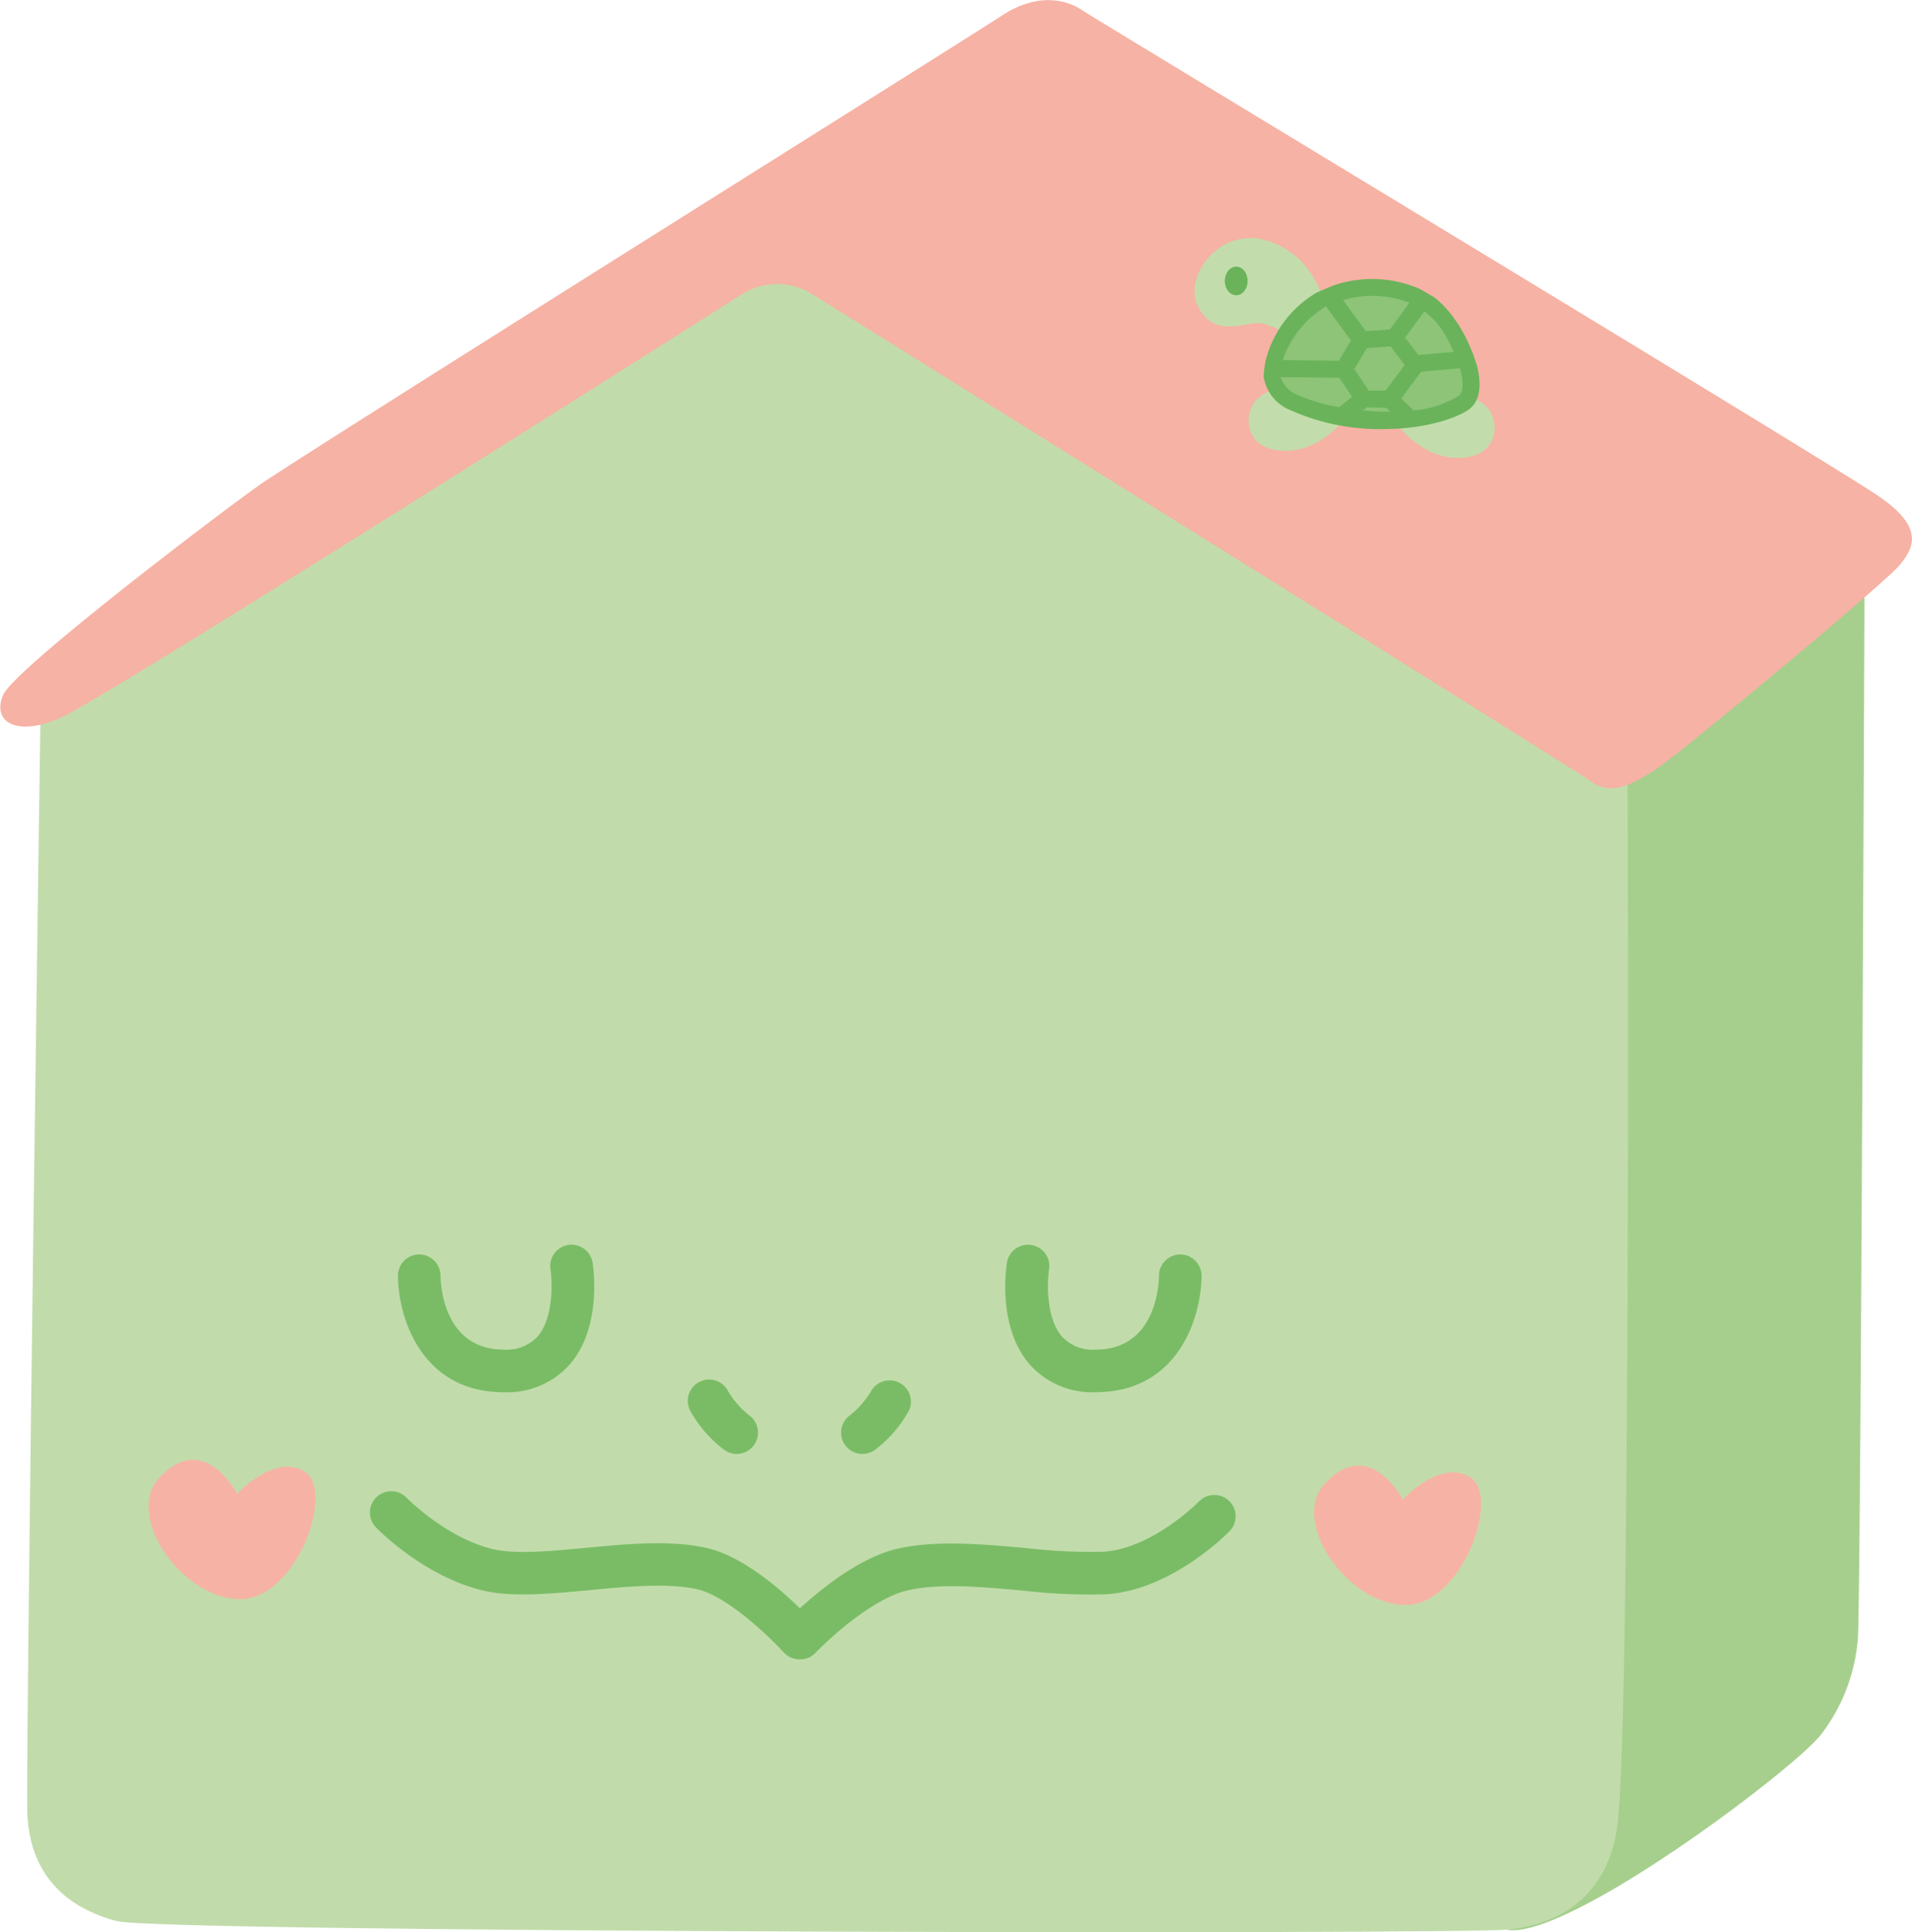 <svg id="Layer_1" data-name="Layer 1" xmlns="http://www.w3.org/2000/svg" viewBox="0 0 224.31 226.66"><defs><style>.cls-1{fill:#a6cf8d;}.cls-2{fill:#c1dcaa;}.cls-3{fill:#7abc66;}.cls-4{fill:#f6b3a5;}.cls-5{fill:#f6b2a4;}.cls-6{fill:#c2ddab;}.cls-7{fill:#6ab35a;}.cls-8{fill:#8dc478;}</style></defs><path class="cls-1" d="M404.2,370.64s-.46,125.51-.8,128.89a21.23,21.23,0,0,1-4.26,11.21c-3,4-29.53,24-36.78,23l10.45-142.47Z" transform="translate(-185.44 -307.34)"/><path class="cls-2" d="M376.35,386.85s.55,122-1.17,134.67c-1.12,8.28-6.81,11.59-12.82,12.18s-158.27.36-163.25-1c-5.48-1.46-10-5-10.45-12.28-.28-4.1,1.56-131.42,1.56-131.42l90.06-58.13Z" transform="translate(-185.44 -307.34)"/><path class="cls-3" d="M244.53,470.66h-.11c-9.7-.08-12.28-9-12.29-13.65a2.49,2.49,0,0,1,2.49-2.51h0a2.5,2.5,0,0,1,2.5,2.48c0,.89.29,8.62,7.33,8.68a5,5,0,0,0,4.06-1.53c1.89-2.19,1.73-6.43,1.51-7.88a2.5,2.5,0,0,1,4.94-.78c.12.77,1.07,7.58-2.66,11.91A9.78,9.78,0,0,1,244.53,470.66Z" transform="translate(-185.44 -307.34)"/><path class="cls-3" d="M279.2,502h0a2.53,2.53,0,0,1-1.82-.82c-1.64-1.8-6.67-6.65-10.18-7.41s-8.11-.32-12.6.11c-4.73.44-9.19.87-12.68,0-6.9-1.73-12.16-7.14-12.38-7.37a2.5,2.5,0,1,1,3.6-3.47c.09.09,4.54,4.62,10,6,2.66.67,6.71.29,11-.12,4.87-.46,9.91-.94,14.14,0s8.56,4.72,11,7.09c2.49-2.27,7.08-6,11.48-7s9.82-.54,15-.07a66,66,0,0,0,9.06.44c5.79-.33,11.25-5.87,11.3-5.92a2.5,2.5,0,0,1,3.59,3.48c-.27.28-6.85,7-14.61,7.43a69.12,69.12,0,0,1-9.8-.45c-4.77-.43-9.72-.88-13.42,0-4,.92-9.18,5.63-10.82,7.37A2.55,2.55,0,0,1,279.2,502Z" transform="translate(-185.44 -307.34)"/><path class="cls-4" d="M213.26,482.58s4.51-4.91,8-2.55-1.16,15.31-8,14.91-13.06-9.88-9.23-14.13C209.33,474.92,213.26,482.58,213.26,482.58Z" transform="translate(-185.44 -307.34)"/><path class="cls-4" d="M350,483.25s4.51-4.9,8-2.55-1.16,15.31-8,14.92-13.06-9.88-9.23-14.13C346.05,475.6,350,483.25,350,483.25Z" transform="translate(-185.44 -307.34)"/><path class="cls-3" d="M271.87,477.9a2.48,2.48,0,0,1-1.56-.55,14.63,14.63,0,0,1-3.92-4.56,2.5,2.5,0,0,1,4.48-2.23,10.3,10.3,0,0,0,2.56,2.89,2.5,2.5,0,0,1-1.56,4.45Z" transform="translate(-185.44 -307.34)"/><path class="cls-3" d="M314,470.66h.11c9.69-.08,12.28-9,12.29-13.65a2.5,2.5,0,0,0-2.49-2.51h0a2.5,2.5,0,0,0-2.5,2.48c0,.89-.3,8.62-7.33,8.68a5,5,0,0,1-4.06-1.53c-1.89-2.19-1.73-6.43-1.51-7.88a2.5,2.5,0,0,0-4.94-.78c-.12.77-1.08,7.58,2.65,11.91A9.8,9.8,0,0,0,314,470.66Z" transform="translate(-185.44 -307.34)"/><path class="cls-3" d="M286.62,477.9a2.5,2.5,0,0,0,1.56-.55,14.68,14.68,0,0,0,3.91-4.56,2.5,2.5,0,0,0-4.47-2.23,10.45,10.45,0,0,1-2.57,2.89,2.5,2.5,0,0,0,1.57,4.45Z" transform="translate(-185.44 -307.34)"/><path class="cls-5" d="M272.49,341.85a7.75,7.75,0,0,1,8.24,0c18.06,11.26,89.34,55.71,91.4,57.18,2.37,1.69,4.73.34,7.43-1.35s27-21.94,28.7-24,3-4.39-2.37-8.1-91.48-55.7-93.51-57.05-5.4-2-9.45.67-82.25,51.65-87,55-28.76,21.6-30.11,24.64,1.35,5.07,6.76,2.7C197.19,389.54,256.24,352.15,272.49,341.85Z" transform="translate(-185.44 -307.34)"/><path class="cls-6" d="M333.88,335.51c-5.5-1.52-9.59,4.41-7.94,7.69,2,4.08,5.78,1.73,7.59,2.07a10.24,10.24,0,0,1,3.72,1.9l3.8-3.28S340.1,337.24,333.88,335.51Z" transform="translate(-185.44 -307.34)"/><path class="cls-6" d="M348.15,355.53s3.19,5.53,8.29,5.53,5-4.58,3.28-6.13-5.36-1.82-5.36-1.82Z" transform="translate(-185.44 -307.34)"/><path class="cls-6" d="M344.55,354.7s-3.19,5.52-8.29,5.52-5-4.57-3.28-6.13,5.35-1.81,5.35-1.81Z" transform="translate(-185.44 -307.34)"/><ellipse class="cls-7" cx="145.03" cy="32.96" rx="1.34" ry="1.68"/><path class="cls-8" d="M336.73,354.91c-2.71-1.42-3.21-3.47-2.22-6,1.09-2.72,3.3-6.57,7.41-7.78,6.56-1.94,11.54.33,14,4.72s2.91,7.92,1.32,9.06C351.72,358.88,340.18,356.72,336.73,354.91Z" transform="translate(-185.44 -307.34)"/><path class="cls-7" d="M333.69,351.56a5.08,5.08,0,0,0,3.12,3.89,25.89,25.89,0,0,0,11.68,2.21c4.56-.11,7.9-1.34,9.2-2.23s1.63-2.7,1.05-5.06c0,0-1.31-5.2-5-8.13l-1.72-1a14,14,0,0,0-10-.46c-.09,0-2.15.9-2.15.9a13,13,0,0,0-5.67,7A9.78,9.78,0,0,0,333.69,351.56Zm11.64,3.92.46-.36,2.3.06.47.46A31.47,31.47,0,0,1,345.33,355.48Zm-1-4.85,1.46-2.45,2.79-.2,1.66,2.18-2.23,3-2,0Zm12.39-.09c.49,1.71.38,2.87-.16,3.24a11.86,11.86,0,0,1-5.29,1.71l-1.44-1.41,2.32-3.13Zm-4.19-6.67a8.93,8.93,0,0,1,2.45,2.75,22,22,0,0,1,1,2l-4.15.37-1.55-2.05Zm-1.75-1L348.5,346l-2.82.19L343,342.55A12,12,0,0,1,350.78,342.86ZM336,349.36a11.83,11.83,0,0,1,5-6.08l2.93,4-1.42,2.38-6.62-.07C336,349.51,336,349.44,336,349.36Zm6.56,2.29,1.51,2.25-1.52,1.2a20.25,20.25,0,0,1-4.87-1.43,3.35,3.35,0,0,1-2-2.09Z" transform="translate(-185.44 -307.34)"/></svg>